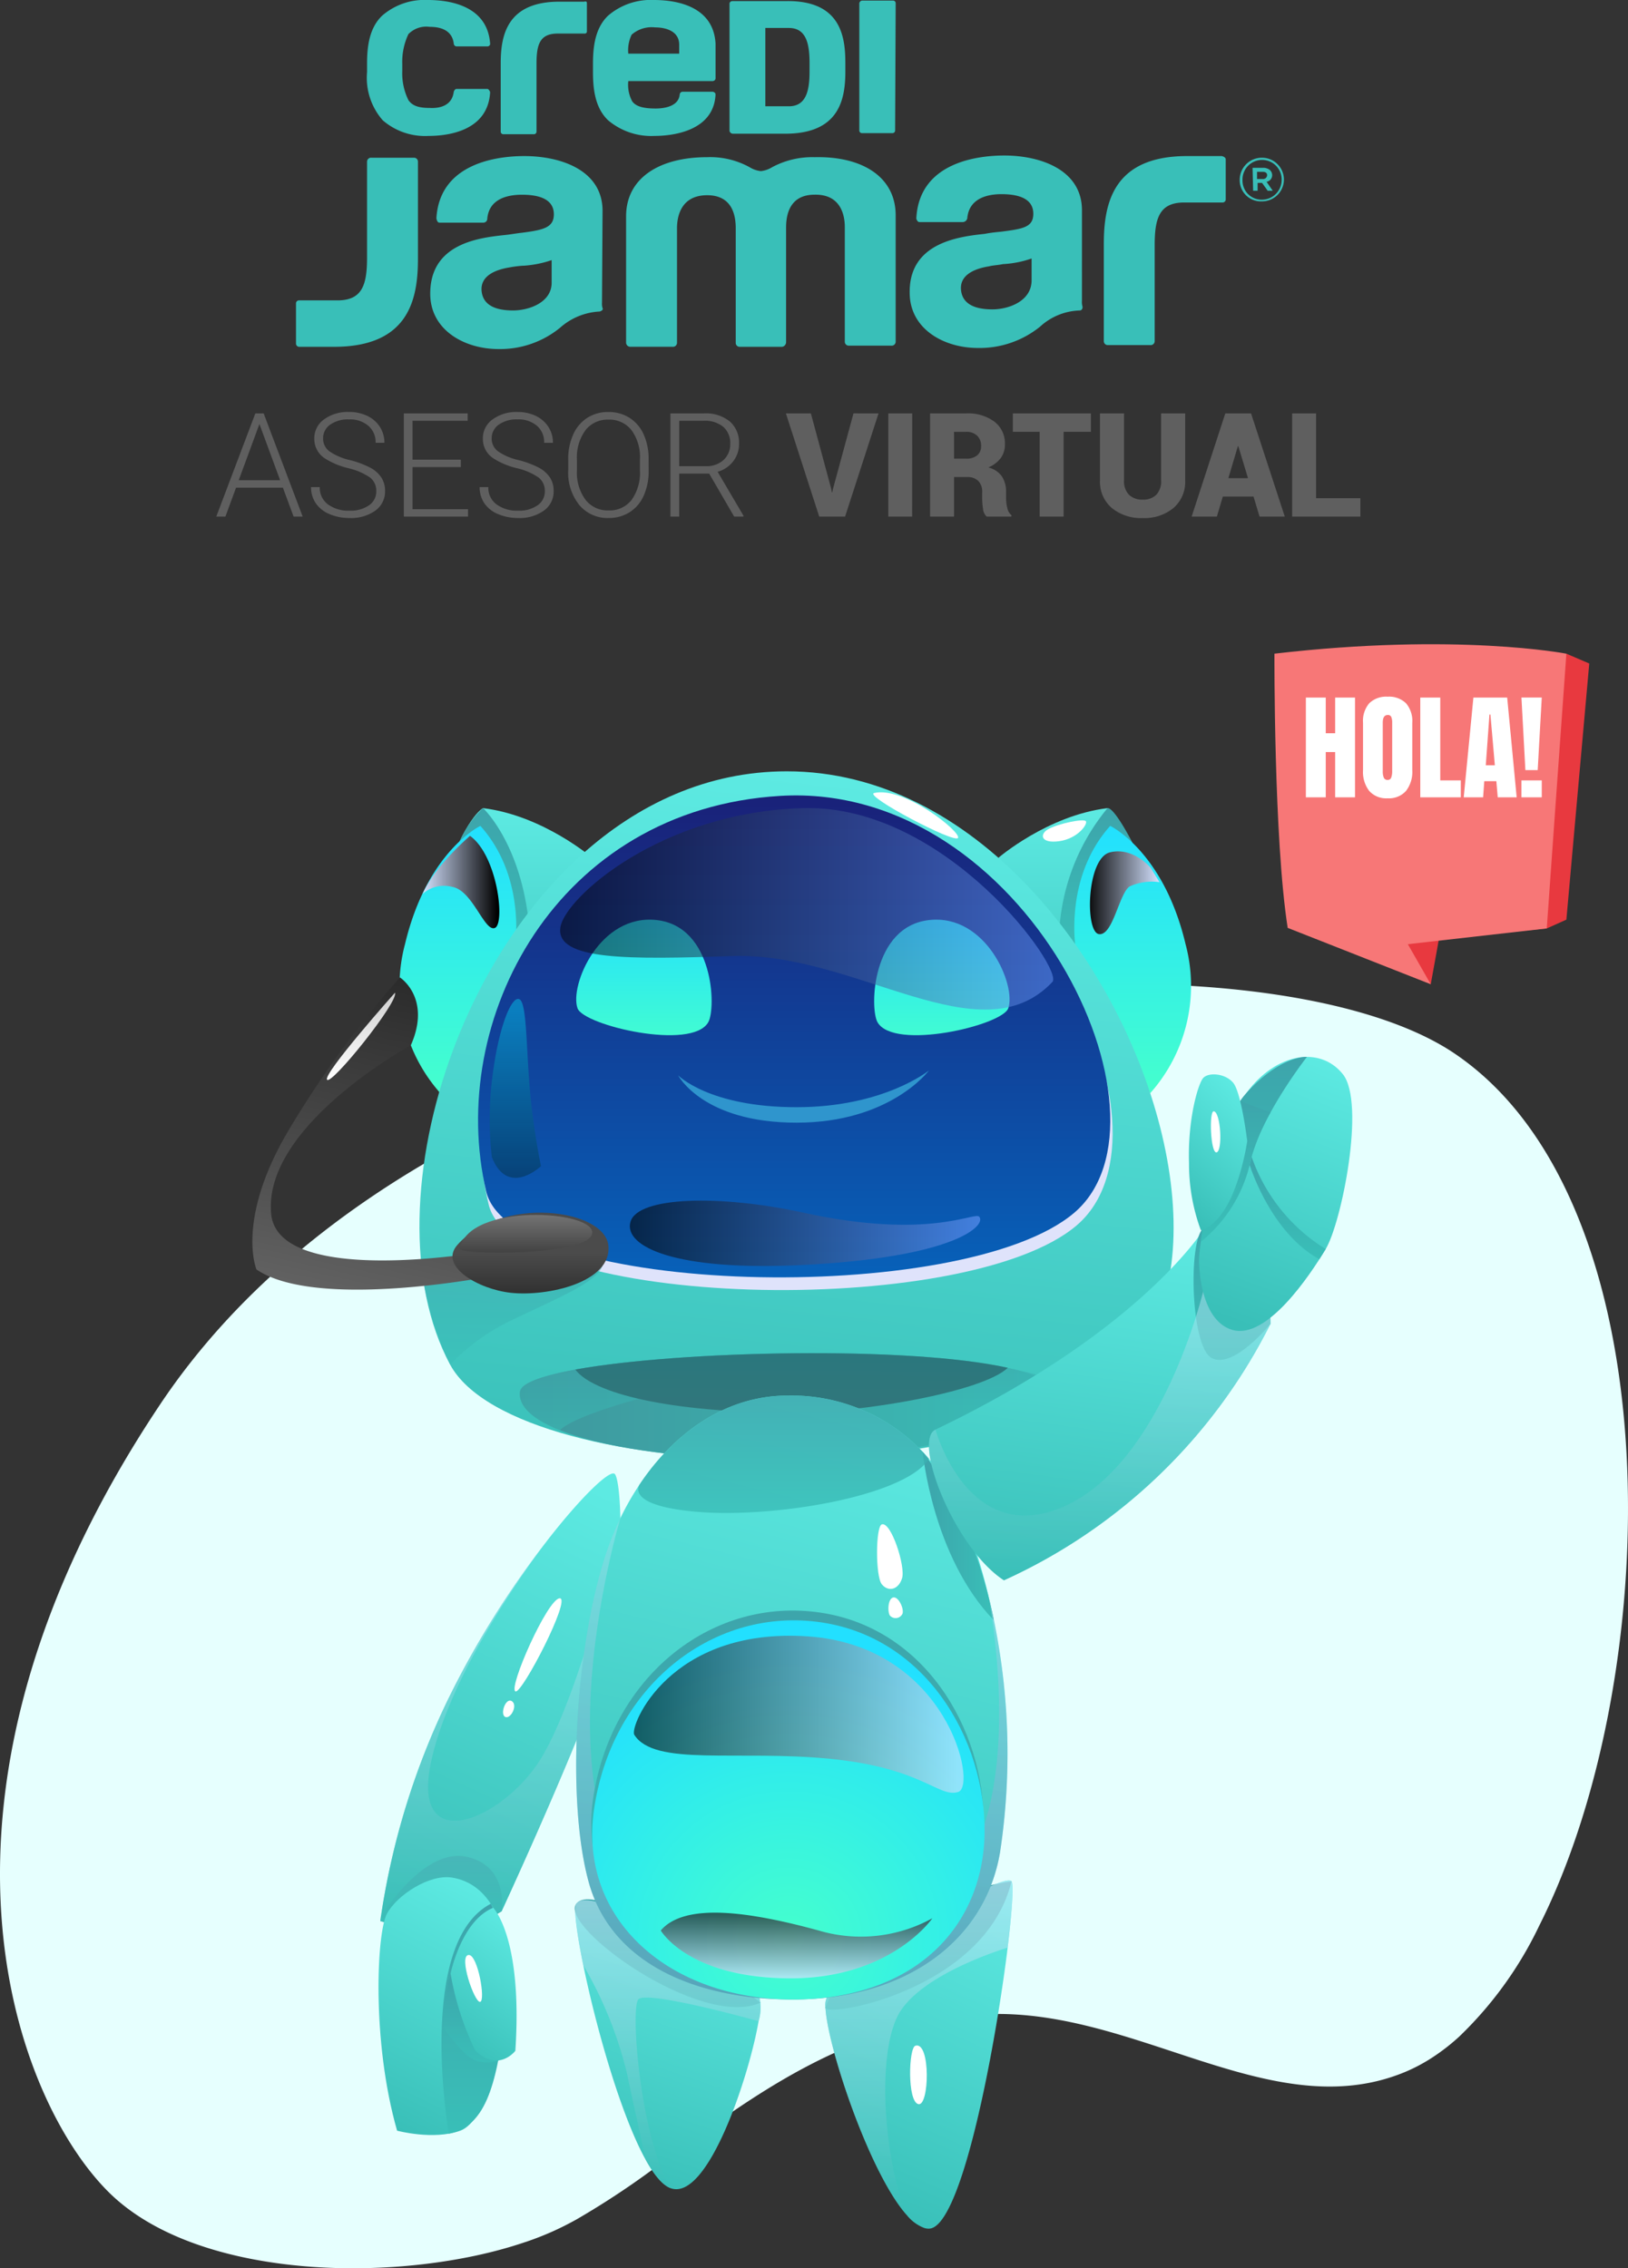 <svg xmlns="http://www.w3.org/2000/svg" xmlns:xlink="http://www.w3.org/1999/xlink" width="168.216" height="234.38" viewBox="0 0 168.216 234.38"><rect x="0" y="0" width="168.216" height="234.38" fill="#333333" stroke="none"/><defs><style>.a,.b{fill:#e6fffe;}.ag,.b,.x{opacity:0.5;}.c{fill:#e8393f;}.d{fill:url(#a);}.e{fill:url(#b);}.al,.ap,.f,.m,.x{fill:url(#c);}.g{opacity:0.595;}.ai,.aj,.al,.an,.ap,.g,.i,.k,.m,.v,.x{mix-blend-mode:multiply;}.ag,.ah,.ai,.aj,.al,.am,.an,.ap,.as,.au,.av,.ax,.g,.i,.k,.m,.v,.x{isolation:isolate;}.an,.g,.i,.k{fill:url(#e);}.h{fill:#fff;}.i{opacity:0.601;}.j{fill:url(#g);}.k{opacity:0.498;}.l{fill:url(#j);}.m{opacity:0.798;}.n{fill:url(#m);}.o{fill:url(#n);}.p,.v{fill:url(#p);}.q{fill:url(#r);}.r{fill:url(#s);}.s{fill:url(#t);}.t{fill:#dfe3fb;}.u{fill:url(#u);}.v{opacity:0.493;}.w{fill:url(#w);}.y{fill:url(#y);}.z{fill:url(#z);}.aa{fill:url(#aa);}.ab{fill:url(#ab);}.ac{fill:url(#af);}.ad{fill:#2f95cd;}.ae{fill:url(#ag);}.af{fill:url(#ah);}.ag,.ah,.am,.as,.au,.av,.ax{mix-blend-mode:screen;}.ag,.ah{fill:url(#ai);}.ah{opacity:0.601;}.ai,.aj{opacity:0.3;}.ai{fill:url(#ak);}.aj{fill:url(#al);}.ak{fill:url(#an);}.al{opacity:0.802;}.am{opacity:0.72;fill:url(#ap);}.an{opacity:0.502;}.ao{fill:url(#ar);}.ap{opacity:0.8;}.aq{fill:url(#au);}.ar{fill:url(#aw);}.as{opacity:0.397;fill:url(#ax);}.at{fill:#f77777;}.au,.ax{fill:url(#ay);}.av{fill:url(#az);}.aw{fill:url(#ba);}.ax{opacity:0.599;}.ay{fill:#39bfb8;}.az{fill:#5f5f5f;}</style><linearGradient id="a" x1="0.346" y1="0.984" x2="0.532" y2="0.038" gradientUnits="objectBoundingBox"><stop offset="0" stop-color="#39bfb8"/><stop offset="1" stop-color="#5deae2"/></linearGradient><linearGradient id="b" x1="0.321" y1="0.985" x2="0.557" y2="-0.029" xlink:href="#a"/><linearGradient id="c" x1="0.5" y1="1" x2="0.5" gradientUnits="objectBoundingBox"><stop offset="0" stop-color="#39bfb8"/><stop offset="1" stop-color="#3da4ab"/></linearGradient><linearGradient id="e" x1="0.5" y1="1" x2="0.5" gradientUnits="objectBoundingBox"><stop offset="0" stop-color="#39bfb8"/><stop offset="1" stop-color="#ccedff"/></linearGradient><linearGradient id="g" x1="0.399" y1="1.015" x2="0.646" y2="-0.022" xlink:href="#a"/><linearGradient id="j" x1="0.347" y1="1" x2="0.597" y2="0.003" xlink:href="#a"/><linearGradient id="m" x1="0.403" y1="0.986" x2="0.689" y2="0.002" xlink:href="#a"/><linearGradient id="n" x1="-0.932" y1="1" x2="-0.932" y2="0" xlink:href="#a"/><linearGradient id="p" x1="0.5" y1="1" x2="0.5" y2="0" xlink:href="#a"/><linearGradient id="r" x1="0.5" y1="1" x2="0.5" gradientUnits="objectBoundingBox"><stop offset="0" stop-color="#45ffcd"/><stop offset="1" stop-color="#22e0ff"/></linearGradient><linearGradient id="s" x1="-0.437" y1="1" x2="-0.437" y2="0" xlink:href="#r"/><linearGradient id="t" x1="0.459" y1="1.009" x2="0.574" y2="0.009" xlink:href="#a"/><linearGradient id="u" x1="0.5" y1="1" x2="0.5" gradientUnits="objectBoundingBox"><stop offset="0" stop-color="#0665bd"/><stop offset="1" stop-color="#1a1f77"/></linearGradient><linearGradient id="w" y1="0.5" x2="1" y2="0.5" gradientUnits="objectBoundingBox"><stop offset="0" stop-color="#3f979d"/><stop offset="1" stop-color="#39bfb8"/></linearGradient><linearGradient id="y" x1="0.485" y1="1.11" x2="0.508" y2="-0.231" gradientUnits="objectBoundingBox"><stop offset="0" stop-color="#32767b"/><stop offset="1" stop-color="#28787e"/></linearGradient><linearGradient id="z" x1="0.429" y1="0.998" x2="0.603" y2="0.007" xlink:href="#a"/><linearGradient id="aa" y1="0.5" x2="1" y2="0.5" gradientUnits="objectBoundingBox"><stop offset="0" stop-color="#3da4ab"/><stop offset="1" stop-color="#39bfb8"/></linearGradient><linearGradient id="ab" x1="0.424" y1="1.025" x2="0.561" y2="-0.03" xlink:href="#a"/><linearGradient id="af" x1="2.891" y1="1" x2="2.891" y2="0" xlink:href="#r"/><linearGradient id="ag" x1="0.479" y1="1.014" x2="0.646" y2="0.002" gradientUnits="objectBoundingBox"><stop offset="0" stop-color="#646464"/><stop offset="1" stop-color="#2b2b2b"/></linearGradient><linearGradient id="ah" y1="1.67" x2="0" y2="0.567" gradientUnits="objectBoundingBox"><stop offset="0" stop-color="#030303"/><stop offset="1" stop-color="#4b4b4b"/></linearGradient><linearGradient id="ai" y1="0.5" x2="1" y2="0.5" gradientUnits="objectBoundingBox"><stop offset="0"/><stop offset="1" stop-color="#6a9bff"/></linearGradient><linearGradient id="ak" x1="0.5" y1="1" x2="0.5" gradientUnits="objectBoundingBox"><stop offset="0" stop-color="#9d68c2"/><stop offset="1" stop-color="#ccedff"/></linearGradient><linearGradient id="al" x1="0.5" y1="1" x2="0.5" y2="0" xlink:href="#ak"/><radialGradient id="an" cx="0.517" cy="0.845" r="0.763" gradientTransform="translate(0.017) scale(0.966 1)" xlink:href="#r"/><linearGradient id="ap" x1="0.5" y1="1" x2="0.5" gradientUnits="objectBoundingBox"><stop offset="0" stop-color="#d4e2ff"/><stop offset="1"/></linearGradient><linearGradient id="ar" x1="0.387" y1="1.009" x2="0.615" y2="-0.008" xlink:href="#a"/><linearGradient id="au" x1="0.304" y1="1.005" x2="0.639" y2="0.009" xlink:href="#a"/><linearGradient id="aw" x1="0.5" y1="1" x2="0.5" gradientUnits="objectBoundingBox"><stop offset="0" stop-color="#3e3e3e"/><stop offset="1" stop-color="#838383"/></linearGradient><linearGradient id="ax" x1="-0.076" y1="1.068" x2="-0.076" y2="0.069" gradientUnits="objectBoundingBox"><stop offset="0"/><stop offset="1" stop-color="#00e3ff"/></linearGradient><linearGradient id="ay" y1="0.5" x2="1" y2="0.5" gradientUnits="objectBoundingBox"><stop offset="0"/><stop offset="1" stop-color="#d4e2ff"/></linearGradient><linearGradient id="az" x1="0" y1="0.5" x2="1" y2="0.5" xlink:href="#ap"/><linearGradient id="ba" x1="0.381" y1="1.004" x2="0.381" y2="-0.009" gradientUnits="objectBoundingBox"><stop offset="0" stop-color="#fff"/><stop offset="1" stop-color="#d0d0d0"/></linearGradient></defs><g transform="translate(2385.585 2517.38)"><g transform="translate(278)"><g transform="translate(-2663.585 -2442.235)"><path class="a" d="M207.679,192.007a39.345,39.345,0,0,1-8.241,11.443,21.386,21.386,0,0,1-2.826,2.2,17.6,17.6,0,0,1-2.833,1.5c-14.127,5.839-28.591-7.448-44.75-5.878-13.546,1.318-23.294,8.844-31.934,15.163a85.167,85.167,0,0,1-8.877,5.925c-.817.456-1.641.872-2.456,1.24-.879.393-1.814.762-2.809,1.1,0,.007-.008.007-.008.007l-.008-.007c-12.518,4.292-33.66,4.136-43.031-5.1-9.81-9.676-21.724-41.038,5.259-81.432,29.979-44.9,111.891-51.107,133.78-36.259C221.594,117.253,220.684,166.21,207.679,192.007Z" transform="translate(-48.629 -68.178)"/><g transform="translate(68.41 109.12)"><path class="a" d="M160.641,203.2a12.827,12.827,0,0,0-5.26-2.489,2.238,2.238,0,0,0-.937-.055,1.829,1.829,0,0,0-1.219,1.258,3.758,3.758,0,0,0,1.22,4.024,4.657,4.657,0,0,0,4.238.748,3.134,3.134,0,0,0,1.926-1.425,1.766,1.766,0,0,0-.409-2.214.382.382,0,0,0-.145.624Z" transform="translate(-127.601 -192.052)"/><path class="a" d="M154.5,204.631a2.377,2.377,0,0,0-1.582-1.671,2.5,2.5,0,0,0-.835,2.147,1.512,1.512,0,0,0,1.727,1.254,1.087,1.087,0,0,0,.392-1.85Z" transform="translate(-127.414 -192.493)"/><path class="a" d="M147.014,200.8a1.22,1.22,0,0,0-.1-1.072,1.248,1.248,0,0,0-.407.285.427.427,0,0,0-.076.465c.11.2.385.219.613.212l-.129.138Z" transform="translate(-126.342 -191.882)"/><path class="a" d="M148.716,201.257a.552.552,0,0,1,.27.2.938.938,0,0,1-.829-.117c-.144-.074-.307-.19-.29-.35.012-.112.109-.194.16-.294.1-.2.048-.52.262-.593a.277.277,0,0,1,.313.158.8.8,0,0,1,.058.374l0,.835Z" transform="translate(-126.621 -191.95)"/><path class="b" d="M127.006,193.406c-.1-.212-.466-.081-.508.149a.851.851,0,0,0,.254.632.82.82,0,0,0,.391-.823Z" transform="translate(-122.578 -190.666)"/><path class="a" d="M122.294,202.522a.211.211,0,0,1-.156.25.4.4,0,0,1-.312-.07.383.383,0,0,1-.134-.138.277.277,0,0,1,.146-.369.3.3,0,0,1,.367.17.32.32,0,0,1-.15.382Z" transform="translate(-121.666 -192.346)"/><path class="a" d="M143.3,202.946a.327.327,0,0,0,.27-.492.566.566,0,0,0-.346.092.276.276,0,0,0-.1.321.185.185,0,0,0,.3.048Z" transform="translate(-125.72 -192.397)"/><path class="a" d="M149.618,202.435a.935.935,0,0,0,.188-.791l-.657.212a.614.614,0,0,0-.284.151.369.369,0,0,0,.12.54.518.518,0,0,0,.585-.1Z" transform="translate(-126.797 -192.244)"/><path class="b" d="M126.252,201.742l-.227.057a.283.283,0,0,0,.159.315.234.234,0,0,0,.306-.146.2.2,0,0,0-.214-.242Z" transform="translate(-122.489 -192.259)"/><path class="a" d="M145.261,202.53c-.051.143.131.272.282.259a4.474,4.474,0,0,0,.435-.135.549.549,0,0,1,.443.107.262.262,0,0,1,.116.233.328.328,0,0,1-.092.156,1.642,1.642,0,0,1-.726.512.768.768,0,0,1-.818-.218.59.59,0,0,1,.409-.945Z" transform="translate(-126.038 -192.406)"/><path class="a" d="M148.015,198.271a.367.367,0,0,0-.111-.5.527.527,0,0,0-.54,0c-.073.041-.146.119-.118.2a.209.209,0,0,0,.131.1l.649.264Z" transform="translate(-126.503 -191.499)"/><path class="a" d="M137.344,195.536a.619.619,0,0,1-.869.456,1.543,1.543,0,0,1,.378-.8.535.535,0,0,1,.785.029l-.08.517Z" transform="translate(-124.467 -190.995)"/><path class="a" d="M171.654,209.681a.16.16,0,0,1,.115.2.376.376,0,0,1-.164.2.457.457,0,0,1-.193.087.312.312,0,0,1-.323-.215.4.4,0,0,1,.1-.388.255.255,0,0,1,.18-.086.137.137,0,0,1,.139.123Z" transform="translate(-131.011 -193.726)"/><path class="a" d="M141.739,200.84c-.02-.079-.04-.157-.06-.236a.512.512,0,0,0-.342.133c-.081.1-.043.286.083.292a.267.267,0,0,0,.132-.045l.392-.223Z" transform="translate(-125.378 -192.048)"/><path class="a" d="M136.319,199.814a1.453,1.453,0,0,0-.348-.481.5.5,0,0,0-.556-.074.45.45,0,0,0-.179.229.553.553,0,1,0,1.057.318Z" transform="translate(-124.227 -191.783)"/><path class="a" d="M135.17,197.66l-.357-.194a.715.715,0,0,0-.156.267.382.382,0,0,0,.534.033Z" transform="translate(-124.123 -191.454)"/><path class="a" d="M148.663,190.2a5.134,5.134,0,0,0-2.329-.021.888.888,0,0,0-.35.138.734.734,0,0,0-.232.662,1.5,1.5,0,0,0,1.119,1.257,1.865,1.865,0,0,0,1.666-.44,1.257,1.257,0,0,0,.461-.842.708.708,0,0,0-.521-.735.153.153,0,0,0,.053.251Z" transform="translate(-126.221 -190.052)"/><path class="a" d="M149.631,210a1.225,1.225,0,0,0-.724-.8,1.264,1.264,0,0,0-.156.473.43.43,0,0,0,.217.418c.208.093.439-.056.619-.2l-.021.187Z" transform="translate(-126.789 -193.674)"/><path class="a" d="M146.211,210.232a.485.485,0,0,0-.25-.178.508.508,0,0,0-.289.07,4.586,4.586,0,0,1-.78.273l1.238.6a.279.279,0,0,1,.091.061c.084.1,0,.245.019.371.026.184.249.263.435.275C148,211.793,146.591,210.657,146.211,210.232Z" transform="translate(-126.059 -193.834)"/><path class="a" d="M152.7,209.683a.935.935,0,0,0-.323-.747l-.4.564a.624.624,0,0,0-.137.29.37.37,0,0,0,.42.361.521.521,0,0,0,.407-.435Z" transform="translate(-127.373 -193.623)"/><path class="a" d="M169.1,214.716l-.226.058a.283.283,0,0,0,.158.315.236.236,0,0,0,.307-.146.2.2,0,0,0-.214-.242Z" transform="translate(-130.595 -194.713)"/><path class="a" d="M148.884,207.371a.368.368,0,0,0-.387-.331.529.529,0,0,0-.431.326c-.034.076-.045.182.025.228a.207.207,0,0,0,.166,0l.678-.178Z" transform="translate(-126.654 -193.265)"/><path class="a" d="M151.391,204.164a1.48,1.48,0,0,0-.348-.482.5.5,0,0,0-.557-.074.443.443,0,0,0-.178.23.552.552,0,1,0,1.056.317Z" transform="translate(-127.078 -192.605)"/><path class="a" d="M142.111,195.979c-.2.013-.31.24-.364.435s-.126.425-.319.484a.177.177,0,0,1-.159-.019c-.112-.087-.011-.259.019-.4a1.446,1.446,0,0,0-.011-.34.68.68,0,0,1,.426-.632.373.373,0,0,1,.2.656Z" transform="translate(-125.364 -191.084)"/><path class="a" d="M136.294,198.052c-.2.014-.31.241-.365.435s-.126.424-.319.484a.177.177,0,0,1-.159-.019c-.112-.088-.011-.259.019-.4a1.487,1.487,0,0,0-.011-.339.679.679,0,0,1,.425-.632.374.374,0,0,1,.2.656Z" transform="translate(-124.264 -191.476)"/><path class="a" d="M132.335,195.859a1.077,1.077,0,0,0-.449-.195.184.184,0,0,0-.079,0,.155.155,0,0,0-.1.109.315.315,0,0,0,.114.335.393.393,0,0,0,.358.052.269.269,0,0,0,.159-.126.149.149,0,0,0-.041-.185.032.032,0,0,0-.011.053Z" transform="translate(-123.563 -191.112)"/><path class="a" d="M159.31,207.213a1.225,1.225,0,0,0-.724-.8,1.265,1.265,0,0,0-.156.473.43.43,0,0,0,.217.418c.208.093.439-.056.619-.2l-.021.187Z" transform="translate(-128.619 -193.147)"/><path class="a" d="M157.593,211.164a.327.327,0,0,0-.079-.555.564.564,0,0,0-.222.281.277.277,0,0,0,.111.319.185.185,0,0,0,.268-.141Z" transform="translate(-128.402 -193.94)"/><path class="a" d="M152.358,205.567a.327.327,0,0,0-.079-.556.564.564,0,0,0-.222.281.277.277,0,0,0,.111.319.186.186,0,0,0,.268-.141Z" transform="translate(-127.412 -192.881)"/><path class="a" d="M158.935,209.541c.045.146.268.14.381.038a4.348,4.348,0,0,0,.267-.369.547.547,0,0,1,.418-.179.263.263,0,0,1,.233.118.322.322,0,0,1,.019.18,1.644,1.644,0,0,1-.274.846.767.767,0,0,1-.786.315.59.59,0,0,1-.239-1Z" transform="translate(-128.683 -193.641)"/><path class="a" d="M140.526,197.806c.045.145.268.139.381.037a4.218,4.218,0,0,0,.266-.369.55.55,0,0,1,.419-.179.265.265,0,0,1,.233.118.33.33,0,0,1,.019.18,1.643,1.643,0,0,1-.273.846.771.771,0,0,1-.787.315.59.59,0,0,1-.239-1Z" transform="translate(-125.201 -191.422)"/><path class="a" d="M141.5,195.576c.045.146.268.14.381.038s.165-.255.267-.369a.547.547,0,0,1,.418-.179.263.263,0,0,1,.233.118.33.33,0,0,1,.019.18,1.643,1.643,0,0,1-.273.846.77.77,0,0,1-.787.315.589.589,0,0,1-.238-1Z" transform="translate(-125.385 -191)"/><path class="a" d="M144.55,197.755c.045.146.268.14.381.038a4.063,4.063,0,0,0,.267-.369.547.547,0,0,1,.418-.179.265.265,0,0,1,.234.118.331.331,0,0,1,.019.18,1.644,1.644,0,0,1-.274.846.769.769,0,0,1-.786.315.59.59,0,0,1-.239-1Z" transform="translate(-125.962 -191.412)"/><path class="a" d="M125.22,215.519c.045.145.268.139.38.038a4.315,4.315,0,0,0,.267-.369.547.547,0,0,1,.418-.179.261.261,0,0,1,.233.118.323.323,0,0,1,.019.18,1.644,1.644,0,0,1-.274.845.769.769,0,0,1-.786.315.59.59,0,0,1-.239-1Z" transform="translate(-122.306 -194.772)"/><path class="a" d="M155.075,210.416l-.19-.152a.513.513,0,0,0-.194.311c-.008.126.136.255.24.184a.253.253,0,0,0,.079-.116l.182-.414Z" transform="translate(-127.912 -193.868)"/><path class="a" d="M135.229,208.86a1.48,1.48,0,0,0-.348-.482.5.5,0,0,0-.557-.074.449.449,0,0,0-.179.23.552.552,0,1,0,1.057.317Z" transform="translate(-124.021 -193.494)"/><path class="a" d="M155.083,202.876a.4.4,0,0,1,.054.686,1.125,1.125,0,0,1-.449-.139.712.712,0,0,1,.293-.42Z" transform="translate(-127.912 -192.477)"/><path class="b" d="M133.433,206.391a.838.838,0,0,0-.248-.233.286.286,0,0,0-.321.019c-.139.127-.056.363-.122.54s-.281.292-.283.481.229.306.41.259a.821.821,0,0,0,.421-.353.915.915,0,0,0,.2-.45.361.361,0,0,0-.248-.385Z" transform="translate(-123.707 -193.091)"/><path class="a" d="M144.463,200.28a2.378,2.378,0,0,0-.265-2.286,2.5,2.5,0,0,0-1.956,1.219,1.512,1.512,0,0,0,.632,2.039c.742.3,1.717-.5,1.422-1.246Z" transform="translate(-125.527 -191.554)"/><path class="a" d="M156.068,200.709a.213.213,0,0,1-.275.106.4.4,0,0,1-.208-.243.384.384,0,0,1-.025-.191.278.278,0,0,1,.338-.208.3.3,0,0,1,.191.356.32.32,0,0,1-.349.216Z" transform="translate(-128.076 -191.964)"/><path class="a" d="M150.58,200.807c-.186.08-.212.329-.2.531s.022.443-.141.563a.174.174,0,0,1-.156.035c-.135-.045-.1-.241-.114-.383a1.512,1.512,0,0,0-.123-.316.677.677,0,0,1,.191-.737.373.373,0,0,1,.407.552Z" transform="translate(-126.988 -192.026)"/><path class="a" d="M143.341,203.89l-.216-.09a.283.283,0,0,0-.062.348.236.236,0,0,0,.332.067.2.2,0,0,0-.027-.322Z" transform="translate(-125.706 -192.652)"/><path class="a" d="M148.738,203.562a.16.16,0,0,1-.028.229.369.369,0,0,1-.249.06.462.462,0,0,1-.207-.045.313.313,0,0,1-.13-.366.4.4,0,0,1,.314-.25.253.253,0,0,1,.2.039.138.138,0,0,1,.037.182Z" transform="translate(-126.667 -192.536)"/><path class="a" d="M147.051,211.243a2.377,2.377,0,0,0,1.294-1.9,2.5,2.5,0,0,0-2.276-.357,1.512,1.512,0,0,0-.855,1.955,1.087,1.087,0,0,0,1.891-.013Z" transform="translate(-126.096 -193.606)"/><path class="a" d="M154.617,208.995c-.1-.212-.465-.081-.508.149a.851.851,0,0,0,.253.632.818.818,0,0,0,.391-.822Z" transform="translate(-127.801 -193.614)"/><path class="a" d="M153.826,198.53l-.215-.09a.284.284,0,0,0-.062.348.235.235,0,0,0,.332.066.2.2,0,0,0-.027-.322Z" transform="translate(-127.69 -191.638)"/><path class="a" d="M150.335,202.709a5.557,5.557,0,0,0-2.249-1.146.974.974,0,0,0-.406-.036.793.793,0,0,0-.544.53,1.63,1.63,0,0,0,.478,1.76,2.021,2.021,0,0,0,1.828.378,1.362,1.362,0,0,0,.853-.594.766.766,0,0,0-.15-.966.166.166,0,0,0-.071.269Z" transform="translate(-126.466 -192.221)"/><path class="a" d="M138.673,215.145a2.377,2.377,0,0,0-1.581-1.671,2.5,2.5,0,0,0-.836,2.148,1.511,1.511,0,0,0,1.728,1.253,1.087,1.087,0,0,0,.392-1.85Z" transform="translate(-124.42 -194.482)"/><path class="a" d="M133.026,197.68a1.22,1.22,0,0,0-.724-.8,1.262,1.262,0,0,0-.156.472.431.431,0,0,0,.217.418c.208.093.439-.056.619-.2l-.021.187Z" transform="translate(-123.648 -191.344)"/><path class="a" d="M129.606,197.912a.482.482,0,0,0-.25-.179.508.508,0,0,0-.29.07,4.586,4.586,0,0,1-.78.273l1.238.6a.265.265,0,0,1,.091.06c.084.1,0,.245.019.371.026.184.249.263.435.275C131.392,199.472,129.986,198.336,129.606,197.912Z" transform="translate(-122.918 -191.504)"/><path class="a" d="M149.79,200.121l-.354-.195a.646.646,0,0,0,.1.745c.2.178.6.076.624-.191.015-.166-.03-.432.135-.414Z" transform="translate(-126.904 -191.919)"/><path class="a" d="M135.655,202.518a.559.559,0,0,1,.27.2.941.941,0,0,1-.829-.117c-.144-.074-.307-.19-.29-.35.012-.112.109-.194.16-.294.1-.2.048-.52.262-.593a.277.277,0,0,1,.313.158.819.819,0,0,1,.058.374c0,.278,0,.557,0,.835Z" transform="translate(-124.151 -192.189)"/><path class="a" d="M133.873,207.865c-.1-.212-.466-.081-.508.149a.853.853,0,0,0,.253.632.822.822,0,0,0,.392-.823Z" transform="translate(-123.877 -193.401)"/><path class="b" d="M129.98,203.008a.212.212,0,0,1-.157.25.393.393,0,0,1-.312-.071.368.368,0,0,1-.134-.137.277.277,0,0,1,.147-.369.3.3,0,0,1,.366.171.32.32,0,0,1-.15.381Z" transform="translate(-123.12 -192.438)"/><path class="a" d="M131.309,201.632a.328.328,0,0,0-.079-.556.564.564,0,0,0-.222.281.277.277,0,0,0,.111.319.185.185,0,0,0,.268-.141Z" transform="translate(-123.431 -192.137)"/><path class="a" d="M136.093,197.362a.936.936,0,0,0-.324-.747l-.4.564a.624.624,0,0,0-.137.29.37.37,0,0,0,.42.361.519.519,0,0,0,.406-.434Z" transform="translate(-124.232 -191.293)"/><path class="b" d="M130.326,207.1a.416.416,0,0,1-.6.482c-.1-.052-.175-.183-.108-.272a.249.249,0,0,1,.118-.071l.576-.216.021.1Z" transform="translate(-123.166 -193.262)"/><path class="b" d="M127.333,209.625c-.2.014-.31.24-.364.435s-.126.425-.32.484a.171.171,0,0,1-.158-.019c-.113-.087-.011-.259.019-.4a1.543,1.543,0,0,0-.011-.34.678.678,0,0,1,.425-.632.374.374,0,0,1,.2.656Z" transform="translate(-122.569 -193.665)"/><path class="b" d="M143.74,194.007c-.2.013-.311.24-.365.435s-.126.425-.319.484a.177.177,0,0,1-.159-.019c-.112-.087-.011-.259.019-.4a1.489,1.489,0,0,0-.011-.339.68.68,0,0,1,.425-.632.374.374,0,0,1,.2.656Z" transform="translate(-125.672 -190.711)"/><path class="b" d="M125.841,207.8l-.174-.157a.284.284,0,0,0-.174.308.235.235,0,0,0,.292.173.2.2,0,0,0,.081-.313Z" transform="translate(-122.389 -193.379)"/><path class="a" d="M132.651,200.009c.045.145.268.139.381.037a4.079,4.079,0,0,0,.267-.369.55.55,0,0,1,.418-.179.262.262,0,0,1,.233.118.319.319,0,0,1,.019.179,1.644,1.644,0,0,1-.274.846.769.769,0,0,1-.786.315.59.59,0,0,1-.239-1Z" transform="translate(-123.712 -191.838)"/><path class="a" d="M132.279,195.051a.368.368,0,0,0-.387-.332.529.529,0,0,0-.431.326c-.033.076-.045.182.025.229a.21.21,0,0,0,.166,0l.678-.178Z" transform="translate(-123.514 -190.934)"/><path class="a" d="M137.718,206.723a.62.62,0,0,1-.87.456,1.543,1.543,0,0,1,.378-.8.535.535,0,0,1,.785.028l-.08.518Z" transform="translate(-124.538 -193.11)"/><path class="b" d="M128.791,200.884l-.19-.153a.515.515,0,0,0-.194.311c-.008.126.137.255.24.184a.255.255,0,0,0,.079-.115l.182-.414Z" transform="translate(-122.941 -192.065)"/><path class="a" d="M154.714,205.04a1.468,1.468,0,0,0-.349-.481.5.5,0,0,0-.556-.074.447.447,0,0,0-.179.229.552.552,0,1,0,1.057.317Z" transform="translate(-127.706 -192.771)"/><path class="a" d="M142.037,212.119l-.358-.194a.714.714,0,0,0-.156.267.383.383,0,0,0,.535.033Z" transform="translate(-125.422 -194.189)"/><path class="a" d="M166.575,210.586a.213.213,0,0,1-.157.251.4.4,0,0,1-.312-.071.386.386,0,0,1-.134-.137.276.276,0,0,1,.147-.369.3.3,0,0,1,.366.17.32.32,0,0,1-.15.381Z" transform="translate(-130.041 -193.871)"/><path class="a" d="M140.305,208.36l-.357-.194a.715.715,0,0,0-.156.267.383.383,0,0,0,.534.032Z" transform="translate(-125.094 -193.478)"/><path class="a" d="M146.233,195.878c0-.152-.215-.212-.353-.148a4.205,4.205,0,0,0-.364.275.55.55,0,0,1-.452.048.263.263,0,0,1-.188-.181.333.333,0,0,1,.035-.178,1.634,1.634,0,0,1,.511-.727.767.767,0,0,1,.843-.071.59.59,0,0,1-.066,1.028Z" transform="translate(-126.055 -190.95)"/><path class="a" d="M150.29,205.17a.834.834,0,0,0,.169.3.289.289,0,0,0,.313.076c.17-.081.16-.332.274-.481s.355-.2.413-.376-.13-.36-.316-.368a.82.82,0,0,0-.506.213.907.907,0,0,0-.325.371.359.359,0,0,0,.124.44Z" transform="translate(-127.079 -192.75)"/><path class="a" d="M140.743,199.852a4.532,4.532,0,0,0,2.028.336.8.8,0,0,0,.324-.071.649.649,0,0,0,.293-.546,1.329,1.329,0,0,0-.8-1.249,1.646,1.646,0,0,0-1.512.156,1.111,1.111,0,0,0-.516.671.623.623,0,0,0,.354.713.135.135,0,0,0-.011-.226Z" transform="translate(-125.236 -191.594)"/><path class="a" d="M144.577,195.313a.477.477,0,0,0,.031-.306.509.509,0,0,0-.2-.216,4.61,4.61,0,0,1-.624-.541l.092,1.374a.273.273,0,0,1-.007.109c-.042.12-.212.122-.312.2-.148.114-.1.346-.023.513C144.112,197.639,144.4,195.853,144.577,195.313Z" transform="translate(-125.787 -190.846)"/><path class="a" d="M140.723,199.987l-.162-.168a.284.284,0,0,0-.2.294.236.236,0,0,0,.28.193.2.2,0,0,0,.1-.306Z" transform="translate(-125.202 -191.899)"/><path class="a" d="M142.007,195.458a.368.368,0,0,0,.095-.5.529.529,0,0,0-.5-.212c-.083.009-.181.052-.186.135a.209.209,0,0,0,.079.146l.491.5Z" transform="translate(-125.402 -190.939)"/><path class="a" d="M140.487,198.061a1.223,1.223,0,0,0,.332-1.025,1.253,1.253,0,0,0-.487.1.428.428,0,0,0-.255.4c.022.227.267.354.478.439l-.173.075Z" transform="translate(-125.148 -191.373)"/><path class="a" d="M138.706,199.116a.549.549,0,0,1-.036.332.942.942,0,0,1-.311-.777c-.007-.162.012-.361.16-.427.1-.045.222,0,.335-.007.225-.012.474-.217.644-.068a.278.278,0,0,1,.019.35.81.81,0,0,1-.3.237l-.726.412Z" transform="translate(-124.823 -191.577)"/><path class="a" d="M143.4,196.949a.933.933,0,0,0,.487-.652l-.688-.066a.625.625,0,0,0-.32.026.37.37,0,0,0-.1.544.519.519,0,0,0,.579.136Z" transform="translate(-125.645 -191.219)"/><path class="a" d="M139.36,195.273c-.1.111.012.3.157.349a4.423,4.423,0,0,0,.452.048.549.549,0,0,1,.364.274.263.263,0,0,1,.014.26.33.33,0,0,1-.147.106,1.638,1.638,0,0,1-.87.182.768.768,0,0,1-.664-.525.589.589,0,0,1,.75-.705Z" transform="translate(-124.878 -191.032)"/><path class="a" d="M145.3,205.584a1.476,1.476,0,0,0,.244-.541.5.5,0,0,0-.213-.52.446.446,0,0,0-.288-.04.552.552,0,1,0,.25,1.074Z" transform="translate(-126.001 -192.78)"/><path class="a" d="M148.893,201.4a1.22,1.22,0,0,0,.332-1.024,1.259,1.259,0,0,0-.487.1.43.43,0,0,0-.255.4c.023.227.268.354.479.438l-.174.075Z" transform="translate(-126.738 -192.004)"/><path class="a" d="M137.7,199.312c-.2,0-.326.218-.394.409s-.155.414-.352.46a.174.174,0,0,1-.157-.029c-.105-.095.008-.259.046-.4a1.44,1.44,0,0,0,.013-.34.679.679,0,0,1,.469-.6.374.374,0,0,1,.154.669Z" transform="translate(-124.519 -191.709)"/><path class="a" d="M152.675,211.647l-.23-.037a.281.281,0,0,0,.02.352.235.235,0,0,0,.339-.012.2.2,0,0,0-.1-.307Z" transform="translate(-127.478 -194.129)"/><path class="a" d="M144.068,199.318l.038-.24a.51.51,0,0,0-.367-.014c-.112.055-.152.245-.04.3a.254.254,0,0,0,.139.011l.449-.049Z" transform="translate(-125.821 -191.751)"/></g></g><path class="c" d="M231.74,46.111l2.364,1.013L231.74,73.593l-2.026.906-11.145,1.116-.844,4.654-8.109-6.675Z" transform="translate(-2733.476 -2495.942)"/><path class="d" d="M129.548,217.464c-.963,5.628-5.241,18.63-9.078,17.259-.83-.294-1.7-1.344-2.561-2.887-2.62-4.692-5.2-13.924-6.477-20.167-.695-3.4-1.009-5.923-.728-6.33,1.711-2.533,17.961,8.449,18.93,9.673A4.927,4.927,0,0,1,129.548,217.464Z" transform="translate(-2714.749 -2525.987)"/><path class="e" d="M161.312,209.385c-.06.521-.133,1.063-.207,1.624-1.15,8.55-3.522,21.1-6.076,25.669-.609,1.1-1.23,1.731-1.846,1.744a1.418,1.418,0,0,1-.495-.073,4.241,4.241,0,0,1-1.8-1.331v-.007c-3.87-4.345-8.242-17.54-8.4-21.477a1.793,1.793,0,0,1,.148-1c2.206-2.995,18.188-13.215,19.077-12C161.948,202.861,161.774,205.583,161.312,209.385Z" transform="translate(-2720.78 -2525.509)"/><path class="f" d="M110.692,205.318c-1.8,2.351,12.859,12.989,19.04,10.21C129.731,215.528,113.081,202.194,110.692,205.318Z" transform="translate(-2714.738 -2525.965)"/><path class="f" d="M142.488,215.556c-.486,1.2,16.439-1.55,19.223-13C161.711,202.56,147.076,204.272,142.488,215.556Z" transform="translate(-2720.778 -2525.533)"/><path class="g" d="M117.114,215.217c-.822,1.016.195,14.184,3.356,19.505-.83-.294-1.7-1.344-2.561-2.887-.514-2.306-1.276-5.729-2-9.144a41.644,41.644,0,0,0-4.479-11.023c-.695-3.4-1.009-5.923-.728-6.33,1.711-2.533,17.961,8.449,18.93,9.673a4.927,4.927,0,0,1-.087,2.453S117.936,214.208,117.114,215.217Z" transform="translate(-2714.749 -2525.987)"/><path class="h" d="M153.816,223.5c-.691.213-.851,5.727.3,6.032S155.414,223,153.816,223.5Z" transform="translate(-2722.82 -2529.488)"/><path class="i" d="M161.312,209.385s-9.258,2.741-11.4,7.132-1.337,14.813.969,20.495c-3.87-4.345-8.242-17.54-8.4-21.477a1.793,1.793,0,0,1,.148-1c2.206-2.995,18.188-13.215,19.077-12C161.948,202.861,161.774,205.583,161.312,209.385Z" transform="translate(-2720.78 -2525.509)"/><path class="j" d="M110.577,156.422c-.019,4.886-.7,11.952-2.921,17.661-3.67,9.451-9.185,21.35-9.352,21.725l-.006.006c-3.369,2.052-7.4,1.945-9.966,1.571a17.433,17.433,0,0,1-2.574-.555,77.487,77.487,0,0,1,7.092-23.095,94.294,94.294,0,0,1,10.081-16.122.362.362,0,0,0,.046-.06c.034-.054.08-.107.121-.161.027-.034.046-.06.067-.088a.28.28,0,0,0,.06-.08c.034-.04.061-.073.088-.106.006-.007.013-.014.013-.02l.014-.014c3.335-4.231,6.043-6.8,6.611-6.484C110.29,150.787,110.591,153.1,110.577,156.422Z" transform="translate(-2710.051 -2515.7)"/><path class="f" d="M85.82,205.625s4.339-7.157,8.814-6.228,3.672,5.635,3.672,5.635A12.347,12.347,0,0,1,85.82,205.625Z" transform="translate(-2710.062 -2524.918)"/><path class="k" d="M110.577,157.786c-.019,4.886-.7,11.952-2.921,17.661-3.67,9.451-9.185,21.35-9.352,21.725l-.006.007-9.966,1.571a17.426,17.426,0,0,1-2.574-.555,77.488,77.488,0,0,1,7.092-23.1,94.293,94.293,0,0,1,10.081-16.122c-1.879,2.48-9.739,13.275-11.852,22.446-2.407,10.434,7.3,6.417,11.269,0s8.109-23.637,8.109-23.637Z" transform="translate(-2710.051 -2517.064)"/><path class="h" d="M102.966,176.11c-.791-.3,3.293-9.541,4.559-9.625S103.642,176.364,102.966,176.11Z" transform="translate(-2713.286 -2518.709)"/><path class="h" d="M102.276,179.562c-.624-.331-1.212,1.4-.642,1.652S102.982,179.936,102.276,179.562Z" transform="translate(-2713.01 -2521.175)"/><path class="l" d="M93.135,202.067c-2.316-.378-5.682,1.79-6.733,3.736s-1.6,13.154,1.051,22.416c0,0,3.736,1.012,6.538,0s4.748-9.184,4.9-15.333S96.949,202.69,93.135,202.067Z" transform="translate(-2710.008 -2525.431)"/><path class="f" d="M94.308,229.171s-3.412-19.726,4.343-23.756c0,0,2.307,3.909,1.451,11.536S97.931,228.47,94.308,229.171Z" transform="translate(-2711.526 -2526.073)"/><path class="m" d="M93.788,219.908s1.994,2.913,3.355,3.389a3.429,3.429,0,0,0,2.425-.026l-5.032-8.955A22.879,22.879,0,0,0,93.788,219.908Z" transform="translate(-2711.565 -2527.756)"/><path class="n" d="M94.716,212.729s1.105-5.464,4.405-6.8c0,0,3.066,3.025,2.288,14.777,0,0-1.713,2.257-4.126,0A29.555,29.555,0,0,1,94.716,212.729Z" transform="translate(-2711.745 -2526.17)"/><path class="h" d="M96.956,211.94c-1.121,0,.584,4.962,1.168,4.845S97.89,211.94,96.956,211.94Z" transform="translate(-2712.098 -2527.307)"/><path class="o" d="M109.025,70.927s-5.072-4.376-11.278-5.136c0,0-1.9.928-4.1,7.768s1.857,20.349,1.857,20.349Z" transform="translate(-2711.42 -2499.665)"/><path class="f" d="M95.886,69.2a10.223,10.223,0,0,1,2.407-3.41s5.105,4.713,4.9,15.972l-1.473,1.524Z" transform="translate(-2711.966 -2499.665)"/><path class="p" d="M164.522,70.927s5.071-4.376,11.278-5.136c0,0,1.9.928,4.1,7.768s-1.858,20.349-1.858,20.349Z" transform="translate(-2724.948 -2499.665)"/><path class="f" d="M177.259,65.791a21.924,21.924,0,0,0-5.023,14.059l1.942,1.224,5.657-11.71S177.958,65.688,177.259,65.791Z" transform="translate(-2726.407 -2499.664)"/><path class="q" d="M174.365,80.911s-1.335-7.41,3.54-12.855c0,0,5.51,2.6,7.789,12.222a16.679,16.679,0,0,1-3.655,15.4Z" transform="translate(-2726.778 -2500.093)"/><path class="r" d="M100.117,80.911s1.336-7.41-3.54-12.855c0,0-5.51,2.6-7.79,12.222a16.682,16.682,0,0,0,3.655,15.4Z" transform="translate(-2710.525 -2500.093)"/><path class="s" d="M165.351,120.55c-11.316,15.869-64.5,14.692-71.43,1.858-4.519-8.382-4.024-20.982.328-32.58C99.958,74.607,112.317,61.1,128.708,61.1c19.291,0,34.111,19.218,38.576,36.771C169.543,106.76,169.155,115.216,165.351,120.55Z" transform="translate(-2710.995 -2498.778)"/><path class="t" d="M99.36,106.717c2.533,10.807,49.284,11.985,60.767,2.19s-5.052-44.59-30.382-43.071C106.576,67.227,95.211,89.014,99.36,106.717Z" transform="translate(-2712.464 -2499.664)"/><path class="u" d="M99.06,105.1c2.533,10.808,49.284,11.985,60.768,2.19s-5.052-44.59-30.383-43.071C106.276,65.608,94.911,87.4,99.06,105.1Z" transform="translate(-2712.407 -2499.358)"/><path class="v" d="M165.351,127.248c-11.316,15.869-64.5,14.692-71.43,1.858-4.519-8.382-4.024-20.982.328-32.58a.006.006,0,0,1,.006-.007c-.187.682-4.645,16.938-.093,24.091,4.652,7.312,23.061,6.3,42.82,5.455s26.3-3.717,29.613-9.292c2.613-4.385-.014-14.064-1.25-17.981l1.939,5.781C169.543,113.458,169.155,121.914,165.351,127.248Z" transform="translate(-2710.995 -2505.477)"/><path class="w" d="M131.186,146.257c-11.056-.013-19.024-1.256-23.483-3.041H107.7c-2.928-1.17-4.345-2.567-4.138-4,.127-.876,2.3-1.644,5.715-2.273,10.04-1.818,30.823-2.366,42.019-.668.963.147,1.859.307,2.667.487.174.041.341.08.5.121l.094.019c1.931.475,3.3,1.057,3.91,1.765a1.479,1.479,0,0,1,.315.548C159.823,142.795,141.173,146.264,131.186,146.257Z" transform="translate(-2713.414 -2512.802)"/><path class="x" d="M158.653,138.33a1.32,1.32,0,0,1-.187.334c-1.083,1.531-5.474,3.5-5.474,3.5s-16.878-6.9-30.561-3.836-14.726,4.886-14.726,4.886H107.7c-2.928-1.17-4.345-2.567-4.138-4,.127-.876,2.3-1.644,5.715-2.273,10.04-1.818,30.823-2.366,42.019-.668,1.169.207,2.232.414,3.168.608l.094.019C157.209,137.474,158.78,137.982,158.653,138.33Z" transform="translate(-2713.414 -2512.802)"/><path class="y" d="M155.3,136.759c-2.613,2.5-15.147,4.659-22.292,4.653-12.808-.02-20.589-2.038-22.394-4.472C121.515,134.967,145.1,134.487,155.3,136.759Z" transform="translate(-2714.751 -2512.801)"/><path class="z" d="M154.518,187.862c-1.545,9.117-9.706,15.193-21.411,15.193-10.187,0-18.816-3.8-21.1-12.159s-1.4-23.81,1.644-33.435a31.2,31.2,0,0,1,1.638-4.138l.006-.014a28.288,28.288,0,0,1,1.926-3.389.021.021,0,0,0,.007-.014c3.716-5.595,9.158-9.251,15.307-9.251a18.659,18.659,0,0,1,14.639,6.531,21.389,21.389,0,0,1,3.637,6.116,60.836,60.836,0,0,1,2.513,8.054.519.519,0,0,0,.014.08A68.166,68.166,0,0,1,154.518,187.862Z" transform="translate(-2714.773 -2513.824)"/><path class="aa" d="M154.874,147.815s1,10.829,7.357,17.417C162.231,165.231,160.47,155.136,154.874,147.815Z" transform="translate(-2723.123 -2515.178)"/><path class="ab" d="M190.974,129.172a57.256,57.256,0,0,1-27.547,26.511c-4.834-3.128-9.044-13.343-7.38-15.334l.006-.007a.853.853,0,0,1,.3-.234c21.443-10.261,27.86-20.9,27.86-20.9a6.353,6.353,0,0,1,5.494,3.837A14.583,14.583,0,0,1,190.974,129.172Z" transform="translate(-2723.275 -2509.767)"/><path class="x" d="M94.036,134.1a21.677,21.677,0,0,1,6.652-4.731c4.407-2.111,8.458-3.764,9.084-5.46s-12.088-.7-12.088-.7l-6.329,2.746A34.273,34.273,0,0,0,94.036,134.1Z" transform="translate(-2711.109 -2510.469)"/><path class="f" d="M190.594,119.171c-1.785.476-1.6,12.328.675,13.51s6.08-3.547,6.08-3.547S196.927,117.482,190.594,119.171Z" transform="translate(-2729.651 -2509.729)"/><path class="q" d="M149.038,90.6c1.689,2.975,12.879.331,13.51-1.435.844-2.364-2.281-9.794-8.191-9.119S148.219,89.159,149.038,90.6Z" transform="translate(-2721.954 -2502.353)"/><path class="ac" d="M124.373,90.6c-1.689,2.975-12.879.331-13.51-1.435-.844-2.364,2.281-9.794,8.191-9.119S125.192,89.159,124.373,90.6Z" transform="translate(-2714.773 -2502.353)"/><path class="ad" d="M123.712,99.724s3.19,3.293,12.234,3.293,13.687-3.8,13.687-3.8-3.986,5.4-13.687,5.4S123.712,99.724,123.712,99.724Z" transform="translate(-2717.229 -2505.987)"/><path class="ae" d="M84.709,87.367s3.28,2.111,1.129,7c0,0-15.323,8.345-14.436,17.439.74,7.589,21.911,3.915,21.911,3.915l.76,2.533s-17.985,3.518-24.191-.711c0,0-2.111-5.012,3.124-14.047A105.234,105.234,0,0,1,84.709,87.367Z" transform="translate(-2706.968 -2503.745)"/><path class="af" d="M95.456,120.687c-1.929,2.182,2.165,4.57,5.531,4.937,3.777.411,10.485-1.083,10.08-4.887S99.979,115.571,95.456,120.687Z" transform="translate(-2711.791 -2509.416)"/><path class="ag" d="M108.71,78.074c-.584,3.5,7.206,3.349,17.815,3,12.75-.422,25.561,10.554,33.015,2.677,1.228-1.3-10.978-18.344-25.712-17.962S109.217,75.034,108.71,78.074Z" transform="translate(-2714.386 -2499.662)"/><path class="ah" d="M117.618,118.028c-.673,2.537,4.635,5.075,17.688,4.436,15.781-.773,19.132-4.079,18.356-4.995-.465-.55-5.193,2.428-18.154-.414C126.949,115.179,118.327,115.358,117.618,118.028Z" transform="translate(-2716.066 -2509.125)"/><path class="ai" d="M182.523,98.642l-.381-1.149C182.216,97.714,182.356,98.108,182.523,98.642Z" transform="translate(-2728.28 -2505.66)"/><path class="aj" d="M154.518,190.814c-1.545,9.117-9.706,15.193-21.411,15.193-10.187,0-18.816-3.8-21.1-12.159s-1.4-23.81,1.644-33.435a31.2,31.2,0,0,1,1.638-4.138l.006-.014s-6.163,20.435-1.237,33.449,27.881,12.741,35.649,4.091c7.393-8.229,3.976-27.56,3.629-29.412A68.166,68.166,0,0,1,154.518,190.814Z" transform="translate(-2714.773 -2516.776)"/><path class="f" d="M112.808,187.632c1.743-12.236,11.558-20.53,22.46-19.5,11.752,1.109,18.069,12.328,17.9,21.953s-7.2,17.14-19.814,17.14S111.179,199.075,112.808,187.632Z" transform="translate(-2715.132 -2519.004)"/><path class="ak" d="M112.944,188.881c1.743-12.236,11.558-20.53,22.46-19.5,11.752,1.109,18.068,12.328,17.9,21.953s-7.2,17.14-19.813,17.14S111.315,200.325,112.944,188.881Z" transform="translate(-2715.158 -2519.241)"/><path class="al" d="M148.673,147.187c-2.493,3.911-16.217,6.187-24.149,5.463-6.905-.631-5.857-2.5-5.8-2.729a.021.021,0,0,0,.006-.014c3.716-5.595,9.158-9.251,15.307-9.251A18.659,18.659,0,0,1,148.673,147.187Z" transform="translate(-2716.269 -2513.824)"/><path class="h" d="M149.55,157.065c-.637.211-.668,5.355,0,6.184s1.74.574,2.1-.637S150.516,156.747,149.55,157.065Z" transform="translate(-2722.023 -2516.925)"/><path class="h" d="M151,166.384c-.532.126-.594,1.4-.348,1.849a.785.785,0,0,0,1.321-.191C152.128,167.5,151.541,166.256,151,166.384Z" transform="translate(-2722.299 -2518.689)"/><path class="am" d="M121.5,208.389s2.817,4.9,13.306,4.945,14.755-6.206,14.755-6.206a15.3,15.3,0,0,1-11.76,1.26C130.878,206.5,124.034,205.43,121.5,208.389Z" transform="translate(-2716.81 -2526.287)"/><path class="h" d="M148.671,63.848c-1.121.26,8.282,5.235,8.662,4.644S151.772,63.126,148.671,63.848Z" transform="translate(-2721.932 -2499.283)"/><path class="h" d="M170.773,68.243c-.937.506-.863,1.517,1.078,1.263s3-1.773,2.784-2.069S171.824,67.675,170.773,68.243Z" transform="translate(-2726.019 -2499.96)"/><path class="an" d="M190.974,129.389A57.256,57.256,0,0,1,163.427,155.9c-4.834-3.128-9.044-13.343-7.38-15.334l.006-.007a2.513,2.513,0,0,1,.3-.234s3.137,11.521,12.328,8.324c10.9-3.792,15.366-22.742,15.366-22.742v-5.555l5.661,2.908A14.583,14.583,0,0,1,190.974,129.389Z" transform="translate(-2723.275 -2509.984)"/><path class="ao" d="M190.09,118.447s-.084,6.249,3.462,7.262,7.979-5.612,9.626-8.358,4.137-15.115,1.773-18.071-6.924-2.2-9.964,1.942C194.987,101.223,190.259,113.128,190.09,118.447Z" transform="translate(-2729.783 -2505.661)"/><path class="f" d="M190.326,116.593a14.687,14.687,0,0,0,5.044-7.941c.928-4.812,5.913-11.157,5.913-11.157s-2.62-.242-6.251,3.727S190.326,116.593,190.326,116.593Z" transform="translate(-2729.828 -2505.66)"/><path class="ap" d="M194.975,103.107l3.144,1.186a20.539,20.539,0,0,0-1.96,4.585,21.279,21.279,0,0,1-2.7,5.293Z" transform="translate(-2730.421 -2506.722)"/><path class="aq" d="M190.037,115.829a19.679,19.679,0,0,1-1.226-6.924c-.148-4.559.933-8.148,1.44-8.781s2.279-.549,3.124.465,1.451,6.026,1.451,6.026S193.691,114.731,190.037,115.829Z" transform="translate(-2729.539 -2506.082)"/><path class="f" d="M196.546,111.06s2.112,6.964,7.2,9.751l.654-1.053a18.236,18.236,0,0,1-7.655-9.535Z" transform="translate(-2731.005 -2508.068)"/><path class="h" d="M191.9,104.423c-.51-.06-.338,4.43.3,4.242S192.617,104.507,191.9,104.423Z" transform="translate(-2730.069 -2506.971)"/><path class="ar" d="M95.887,121.142c-.115.622,13.367.772,13.684-1.611S96.773,116.329,95.887,121.142Z" transform="translate(-2711.966 -2509.469)"/><path class="as" d="M99.924,106.442a34.339,34.339,0,0,1,.1-8.616c.647-4.939,1.974-8.129,2.763-7.681s.668,5.284,1.134,10.051c.363,3.708,1.076,7.189,1.076,7.189S101.585,110.647,99.924,106.442Z" transform="translate(-2712.689 -2504.263)"/><path class="at" d="M199.7,45.882s-.079,19.089,1.369,28.333l14.78,5.825L213.484,75.9l14.355-1.628s1.52-21.465,2.026-28.389C229.865,45.882,218.55,43.687,199.7,45.882Z" transform="translate(-2731.601 -2495.715)"/><path class="au" d="M182.485,73.028s-1.787-2.214-4.221-1.625-2.6,8.26-1.14,8.45,2.074-4.243,3.19-4.94a5.573,5.573,0,0,1,3.067-.426Z" transform="translate(-2727.155 -2500.707)"/><path class="av" d="M91.16,75.318a3.335,3.335,0,0,1,3.05-.72c2.111.345,3.327,4.677,4.408,4.242s.288-7.453-2.566-9.517C96.052,69.323,92.372,72.464,91.16,75.318Z" transform="translate(-2711.072 -2500.333)"/><path class="aw" d="M85.985,89.319s-7.466,8.388-7.012,8.986S86.432,90.186,85.985,89.319Z" transform="translate(-2708.763 -2504.115)"/><path class="h" d="M.456,0V-10.308H2.508v3.684H3.48v-3.684H5.532V0H3.48V-4.68H2.508V0ZM8.9.1a2.35,2.35,0,0,1-1.9-.762A3.209,3.209,0,0,1,6.36-2.808V-7.716a2.8,2.8,0,0,1,.648-2.01A2.5,2.5,0,0,1,8.9-10.4a2.5,2.5,0,0,1,1.9.678,2.8,2.8,0,0,1,.648,2.01v4.908A3.2,3.2,0,0,1,10.8-.66,2.36,2.36,0,0,1,8.9.1Zm0-1.9a.365.365,0,0,0,.372-.24,1.87,1.87,0,0,0,.1-.672v-5.04a1.4,1.4,0,0,0-.09-.546.357.357,0,0,0-.366-.21q-.516,0-.516.78V-2.7a1.628,1.628,0,0,0,.108.672A.4.4,0,0,0,8.9-1.8ZM12.276,0V-10.308H14.34v8.556h2.124V0Zm4.488,0,1-10.308h3.492L22.236,0H20.28l-.144-1.668H18.888L18.768,0Zm2.28-3.312h.936l-.456-5.244h-.1Zm4.092.5-.408-7.5h2.1l-.42,7.5ZM22.728,0V-1.752h2.1V0Z" transform="translate(-2529.108 -2434.989)"/><path class="ax" d="M118.116,181.488c2.072,3.306,10.6,1.546,20.2,2.483s11.246,4.062,13.272,3.429-1.175-15.1-15.528-16.076S117.6,180.666,118.116,181.488Z" transform="translate(-2716.163 -2519.612)"/></g><g transform="translate(-2355 -2517.38)"><g transform="translate(0 0)"><path class="ay" d="M31.675,5.722C31.675,1.5,27.34.058,23.583.058c-2.6,0-8.728.636-9.075,6.416a.822.822,0,0,0,.116.347c.058.116.173.116.289.116h4.451a.4.4,0,0,0,.4-.4c.173-2.023,2.023-2.485,3.584-2.485,2.2,0,3.295.694,3.295,2.023,0,1.387-1.1,1.618-3.295,1.907-.578.058-1.156.173-1.734.231-2.717.289-7.745.867-7.745,6.069C13.872,18.034,17.4,20,20.924,20a9.791,9.791,0,0,0,6.358-2.2,6.633,6.633,0,0,1,4.046-1.676c.116,0,.173-.058.289-.116.058-.058.116-.173.058-.231a1.611,1.611,0,0,1-.058-.578ZM22.427,16.011c-1.965,0-3.063-.636-3.237-1.907-.231-1.676,1.445-2.312,2.89-2.543a11.37,11.37,0,0,1,1.387-.173h.058a11.143,11.143,0,0,0,2.89-.578v2.254C26.473,15.2,24.045,16.011,22.427,16.011ZM12.6.636V10.693c0,4.219-.983,9.075-8.67,9.075H.347A.333.333,0,0,1,0,19.421V15.259a.31.31,0,0,1,.289-.289H4.277c2.543,0,3.063-1.561,3.063-4.393V.636A.412.412,0,0,1,7.8.231H12.2A.4.4,0,0,1,12.6.636ZM61.962,6.185V19.248a.412.412,0,0,1-.462.4H57.107a.4.4,0,0,1-.4-.4V7.4c0-.925-.231-3.41-3.121-3.352-2.659,0-2.948,2.2-2.948,3.41V19.305a.49.49,0,0,1-.4.462H45.836a.4.4,0,0,1-.4-.4V7.514c0-1.214-.289-3.41-2.948-3.41-2.89,0-3.121,2.485-3.121,3.41V19.363a.412.412,0,0,1-.462.4H34.507a.434.434,0,0,1-.4-.4V6.3C34.1,2.312,37.57.173,42.483.173a8.432,8.432,0,0,1,4.393,1.04,2.776,2.776,0,0,0,1.156.4,2.776,2.776,0,0,0,1.156-.4A8.786,8.786,0,0,1,53.581.173C58.494.058,61.962,2.2,61.962,6.185Zm19.248-.52C81.21,1.445,76.875,0,73.176,0c-2.6,0-8.728.636-9.075,6.416a.425.425,0,0,0,.116.347c.058.116.173.116.289.116H68.9a.49.49,0,0,0,.462-.4c.173-2.023,2.023-2.485,3.526-2.485,2.2,0,3.295.694,3.295,2.023,0,1.387-1.04,1.561-3.295,1.85-.578.058-1.156.116-1.734.231-2.717.289-7.8.925-7.745,6.069,0,3.757,3.526,5.722,7.052,5.722a9.94,9.94,0,0,0,6.416-2.2,6.325,6.325,0,0,1,4.1-1.676.3.3,0,0,0,.231-.116.433.433,0,0,0,.058-.289,1.611,1.611,0,0,1-.058-.578ZM71.962,15.9c-1.965,0-3.063-.636-3.237-1.907-.231-1.676,1.445-2.312,2.89-2.543.462-.116.925-.116,1.445-.231h.058a10.672,10.672,0,0,0,2.89-.578V12.89C76.008,15.086,73.58,15.9,71.962,15.9ZM96.065.4V4.566a.324.324,0,0,1-.347.289h-3.93c-2.543,0-3.063,1.561-3.063,4.393V19.19a.412.412,0,0,1-.462.4H83.869a.4.4,0,0,1-.4-.4V9.132c0-4.219.983-9.075,8.612-9.075H95.66C95.891.116,96.065.231,96.065.4Z" transform="translate(0 16.069)"/><path class="ay" d="M22.716.347v2.89a.212.212,0,0,1-.231.231H19.71c-1.85,0-2.2,1.1-2.2,3.121v6.994a.273.273,0,0,1-.289.289H14.1a.273.273,0,0,1-.289-.289V6.531c0-2.948.694-6.358,6.069-6.358h2.543C22.658.116,22.716.173,22.716.347ZM8.959,9.479c.058-.173.173-.289.289-.289h3.121a.231.231,0,0,1,.231.116.438.438,0,0,1,.116.231c-.231,4.1-4.566,4.508-6.358,4.508a6.671,6.671,0,0,1-4.74-1.618A6.658,6.658,0,0,1,0,7.456V6.589C0,4.8.231,2.89,1.561,1.618A6.671,6.671,0,0,1,6.3,0c1.85,0,6.127.4,6.416,4.508a.231.231,0,0,1-.116.231c-.058.058-.116.058-.231.058H9.248a.31.31,0,0,1-.289-.289C8.786,3.063,7.514,2.774,6.474,2.774a2.585,2.585,0,0,0-2.2.751,6.7,6.7,0,0,0-.636,3.063v.751a6.277,6.277,0,0,0,.636,3.006c.4.578,1.04.809,2.2.809C7.514,11.213,8.786,10.924,8.959,9.479ZM54.622.347a.273.273,0,0,0-.289-.289H51.211a.324.324,0,0,0-.347.289V13.468a.273.273,0,0,0,.289.289h3.121a.273.273,0,0,0,.289-.289Zm-5.2,6.069V7.4c0,2.948-.694,6.358-6.069,6.416H37.8a.366.366,0,0,1-.347-.289V.4c0-.173.116-.289.347-.289H43.35C48.726.058,49.42,3.468,49.42,6.416Zm-3.7.116c0-2.023-.347-3.641-2.139-3.641H41.154v8.092h2.428c1.792,0,2.139-1.618,2.139-3.584ZM36.01,5.78V8.034a.348.348,0,0,1-.058.231.438.438,0,0,1-.231.116H26.993a3.618,3.618,0,0,0,.4,2.081c.4.578,1.272.751,2.428.751.925,0,2.37-.231,2.485-1.445a.31.31,0,0,1,.289-.289h3.121a.438.438,0,0,1,.231.116c.058.058.058.116.058.231-.231,3.815-4.624,4.219-6.3,4.219a6.911,6.911,0,0,1-4.8-1.618c-1.329-1.272-1.561-3.179-1.561-4.971V6.589c0-1.792.231-3.7,1.561-4.971A6.764,6.764,0,0,1,29.652,0c1.85,0,6.127.4,6.358,4.508Zm-8.67-2.2a3.745,3.745,0,0,0-.347,1.965h5.26V4.624c0-1.445-1.445-1.792-2.485-1.792A3.135,3.135,0,0,0,27.34,3.584Z" transform="translate(7.341)"/></g><g transform="translate(97.51 16.3)"><path class="ay" d="M0,2.312H0A2.282,2.282,0,0,1,2.312,0,2.257,2.257,0,0,1,4.566,2.254h0A2.257,2.257,0,0,1,2.312,4.508,2.189,2.189,0,0,1,0,2.312Zm4.335,0h0a2.024,2.024,0,1,0-4.046,0h0A1.975,1.975,0,0,0,2.312,4.335,2.048,2.048,0,0,0,4.335,2.312ZM1.329,1.04h1.1a1.1,1.1,0,0,1,.694.231.733.733,0,0,1,.231.52h0a.687.687,0,0,1-.578.694l.636.925H2.89L2.312,2.6H1.85V3.41H1.387ZM2.37,2.2a.412.412,0,0,0,.462-.4h0c0-.231-.173-.347-.462-.347H1.792V2.2Z" transform="translate(0 0)"/></g></g><path class="az" d="M-52.354-2.988h-4.841L-58.293,0h-.945L-55.2-10.664h.857L-50.31,0h-.937Zm-4.563-.769h4.277l-2.139-5.808Zm14.209,1.135a1.726,1.726,0,0,0-.623-1.4,6.574,6.574,0,0,0-2.278-.981,7.983,7.983,0,0,1-2.417-1.014,2.394,2.394,0,0,1-1.084-2.036A2.386,2.386,0,0,1-48.1-10.045a4.136,4.136,0,0,1,2.574-.765,4.27,4.27,0,0,1,1.9.41,3.11,3.11,0,0,1,1.3,1.143,3,3,0,0,1,.461,1.633h-.908a2.231,2.231,0,0,0-.747-1.754,2.914,2.914,0,0,0-2.007-.663,3.165,3.165,0,0,0-1.948.546A1.7,1.7,0,0,0-48.2-8.071a1.611,1.611,0,0,0,.652,1.326,6.047,6.047,0,0,0,2.087.9,9.794,9.794,0,0,1,2.175.813,3.1,3.1,0,0,1,1.113,1.007A2.52,2.52,0,0,1-41.8-2.637,2.41,2.41,0,0,1-42.806-.615a4.289,4.289,0,0,1-2.655.762,5.2,5.2,0,0,1-2.069-.4,3.16,3.16,0,0,1-1.428-1.128,2.912,2.912,0,0,1-.487-1.663h.9a2.129,2.129,0,0,0,.842,1.78,3.565,3.565,0,0,0,2.241.652,3.322,3.322,0,0,0,2-.549A1.717,1.717,0,0,0-42.708-2.622Zm8.738-2.49h-4.988V-.762h5.735V0h-6.636V-10.664h6.6V-9.9h-5.7v4.021h4.988Zm8.679,2.49a1.726,1.726,0,0,0-.623-1.4,6.574,6.574,0,0,0-2.278-.981,7.983,7.983,0,0,1-2.417-1.014,2.394,2.394,0,0,1-1.084-2.036,2.386,2.386,0,0,1,1.007-1.989,4.136,4.136,0,0,1,2.574-.765,4.27,4.27,0,0,1,1.9.41,3.11,3.11,0,0,1,1.3,1.143,3,3,0,0,1,.461,1.633h-.908A2.231,2.231,0,0,0-26.1-9.379a2.914,2.914,0,0,0-2.007-.663,3.165,3.165,0,0,0-1.948.546,1.7,1.7,0,0,0-.725,1.425,1.611,1.611,0,0,0,.652,1.326,6.047,6.047,0,0,0,2.087.9,9.794,9.794,0,0,1,2.175.813,3.1,3.1,0,0,1,1.113,1.007,2.52,2.52,0,0,1,.374,1.384A2.41,2.41,0,0,1-25.389-.615a4.289,4.289,0,0,1-2.655.762,5.2,5.2,0,0,1-2.069-.4,3.16,3.16,0,0,1-1.428-1.128,2.912,2.912,0,0,1-.487-1.663h.9a2.129,2.129,0,0,0,.842,1.78,3.565,3.565,0,0,0,2.241.652,3.322,3.322,0,0,0,2-.549A1.717,1.717,0,0,0-25.291-2.622Zm10.73-2.131a6.161,6.161,0,0,1-.509,2.585A3.884,3.884,0,0,1-16.523-.454a3.981,3.981,0,0,1-2.183.6A3.788,3.788,0,0,1-21.724-1.19,5.344,5.344,0,0,1-22.874-4.8V-5.9a6.124,6.124,0,0,1,.516-2.582A3.944,3.944,0,0,1-20.9-10.206a3.949,3.949,0,0,1,2.175-.6,3.986,3.986,0,0,1,2.172.593A3.9,3.9,0,0,1-15.1-8.54a6.036,6.036,0,0,1,.535,2.512Zm-.9-1.157a4.713,4.713,0,0,0-.872-3.018,2.89,2.89,0,0,0-2.388-1.091A2.886,2.886,0,0,0-21.09-8.925a4.751,4.751,0,0,0-.883,3.058v1.113a4.713,4.713,0,0,0,.879,3.007,2.884,2.884,0,0,0,2.388,1.11,2.861,2.861,0,0,0,2.388-1.095,4.838,4.838,0,0,0,.857-3.051Zm7.156,1.472h-3.1V0h-.908V-10.664h3.464a3.952,3.952,0,0,1,2.666.828,2.893,2.893,0,0,1,.959,2.314,2.892,2.892,0,0,1-.6,1.809A3.071,3.071,0,0,1-7.434-4.629L-4.768-.1V0h-.959Zm-3.1-.769h2.761a2.561,2.561,0,0,0,1.824-.645,2.184,2.184,0,0,0,.688-1.67,2.193,2.193,0,0,0-.718-1.75A2.977,2.977,0,0,0-8.862-9.9H-11.4Zm15.7,2.314.073.388h.044l.073-.359,2.117-7.8H9.192L5.735,0H3.062L-.381-10.664H2.2ZM12.664,0H10.2V-10.664h2.468Zm4.329-4.087V0H14.517V-10.664H18.23a4.61,4.61,0,0,1,2.937.857,2.826,2.826,0,0,1,1.084,2.344,2.334,2.334,0,0,1-.436,1.421,3.09,3.09,0,0,1-1.285.967,2.386,2.386,0,0,1,1.41.927,2.868,2.868,0,0,1,.428,1.615v.674a4.252,4.252,0,0,0,.125.952,1.26,1.26,0,0,0,.432.762V0H20.369a1.2,1.2,0,0,1-.381-.8A7.1,7.1,0,0,1,19.9-1.875V-2.52a1.577,1.577,0,0,0-.4-1.165,1.6,1.6,0,0,0-1.179-.4Zm0-1.9h1.252a1.7,1.7,0,0,0,1.143-.341,1.22,1.22,0,0,0,.4-.978,1.407,1.407,0,0,0-.406-1.051,1.567,1.567,0,0,0-1.146-.4H16.992ZM31.135-8.76h-2.82V0H25.84V-8.76H23.071v-1.9h8.064Zm9.741-1.9V-3.75A3.566,3.566,0,0,1,39.661-.883,4.719,4.719,0,0,1,36.489.154,4.771,4.771,0,0,1,33.3-.883,3.556,3.556,0,0,1,32.073-3.75v-6.914h2.483V-3.75a2.009,2.009,0,0,0,.513,1.494,1.937,1.937,0,0,0,1.421.505,1.9,1.9,0,0,0,1.4-.5,2.033,2.033,0,0,0,.5-1.5v-6.914Zm7.061,8.591H44.766L44.15,0H41.543l3.479-10.664h1.326v.007l.007-.007h1.326L51.167,0H48.56Zm-2.6-1.9h2.029l-1-3.311h-.044ZM54.4-1.9h4.578V0H51.929V-10.664H54.4Z" transform="translate(-2304 -2464)"/></g></svg>